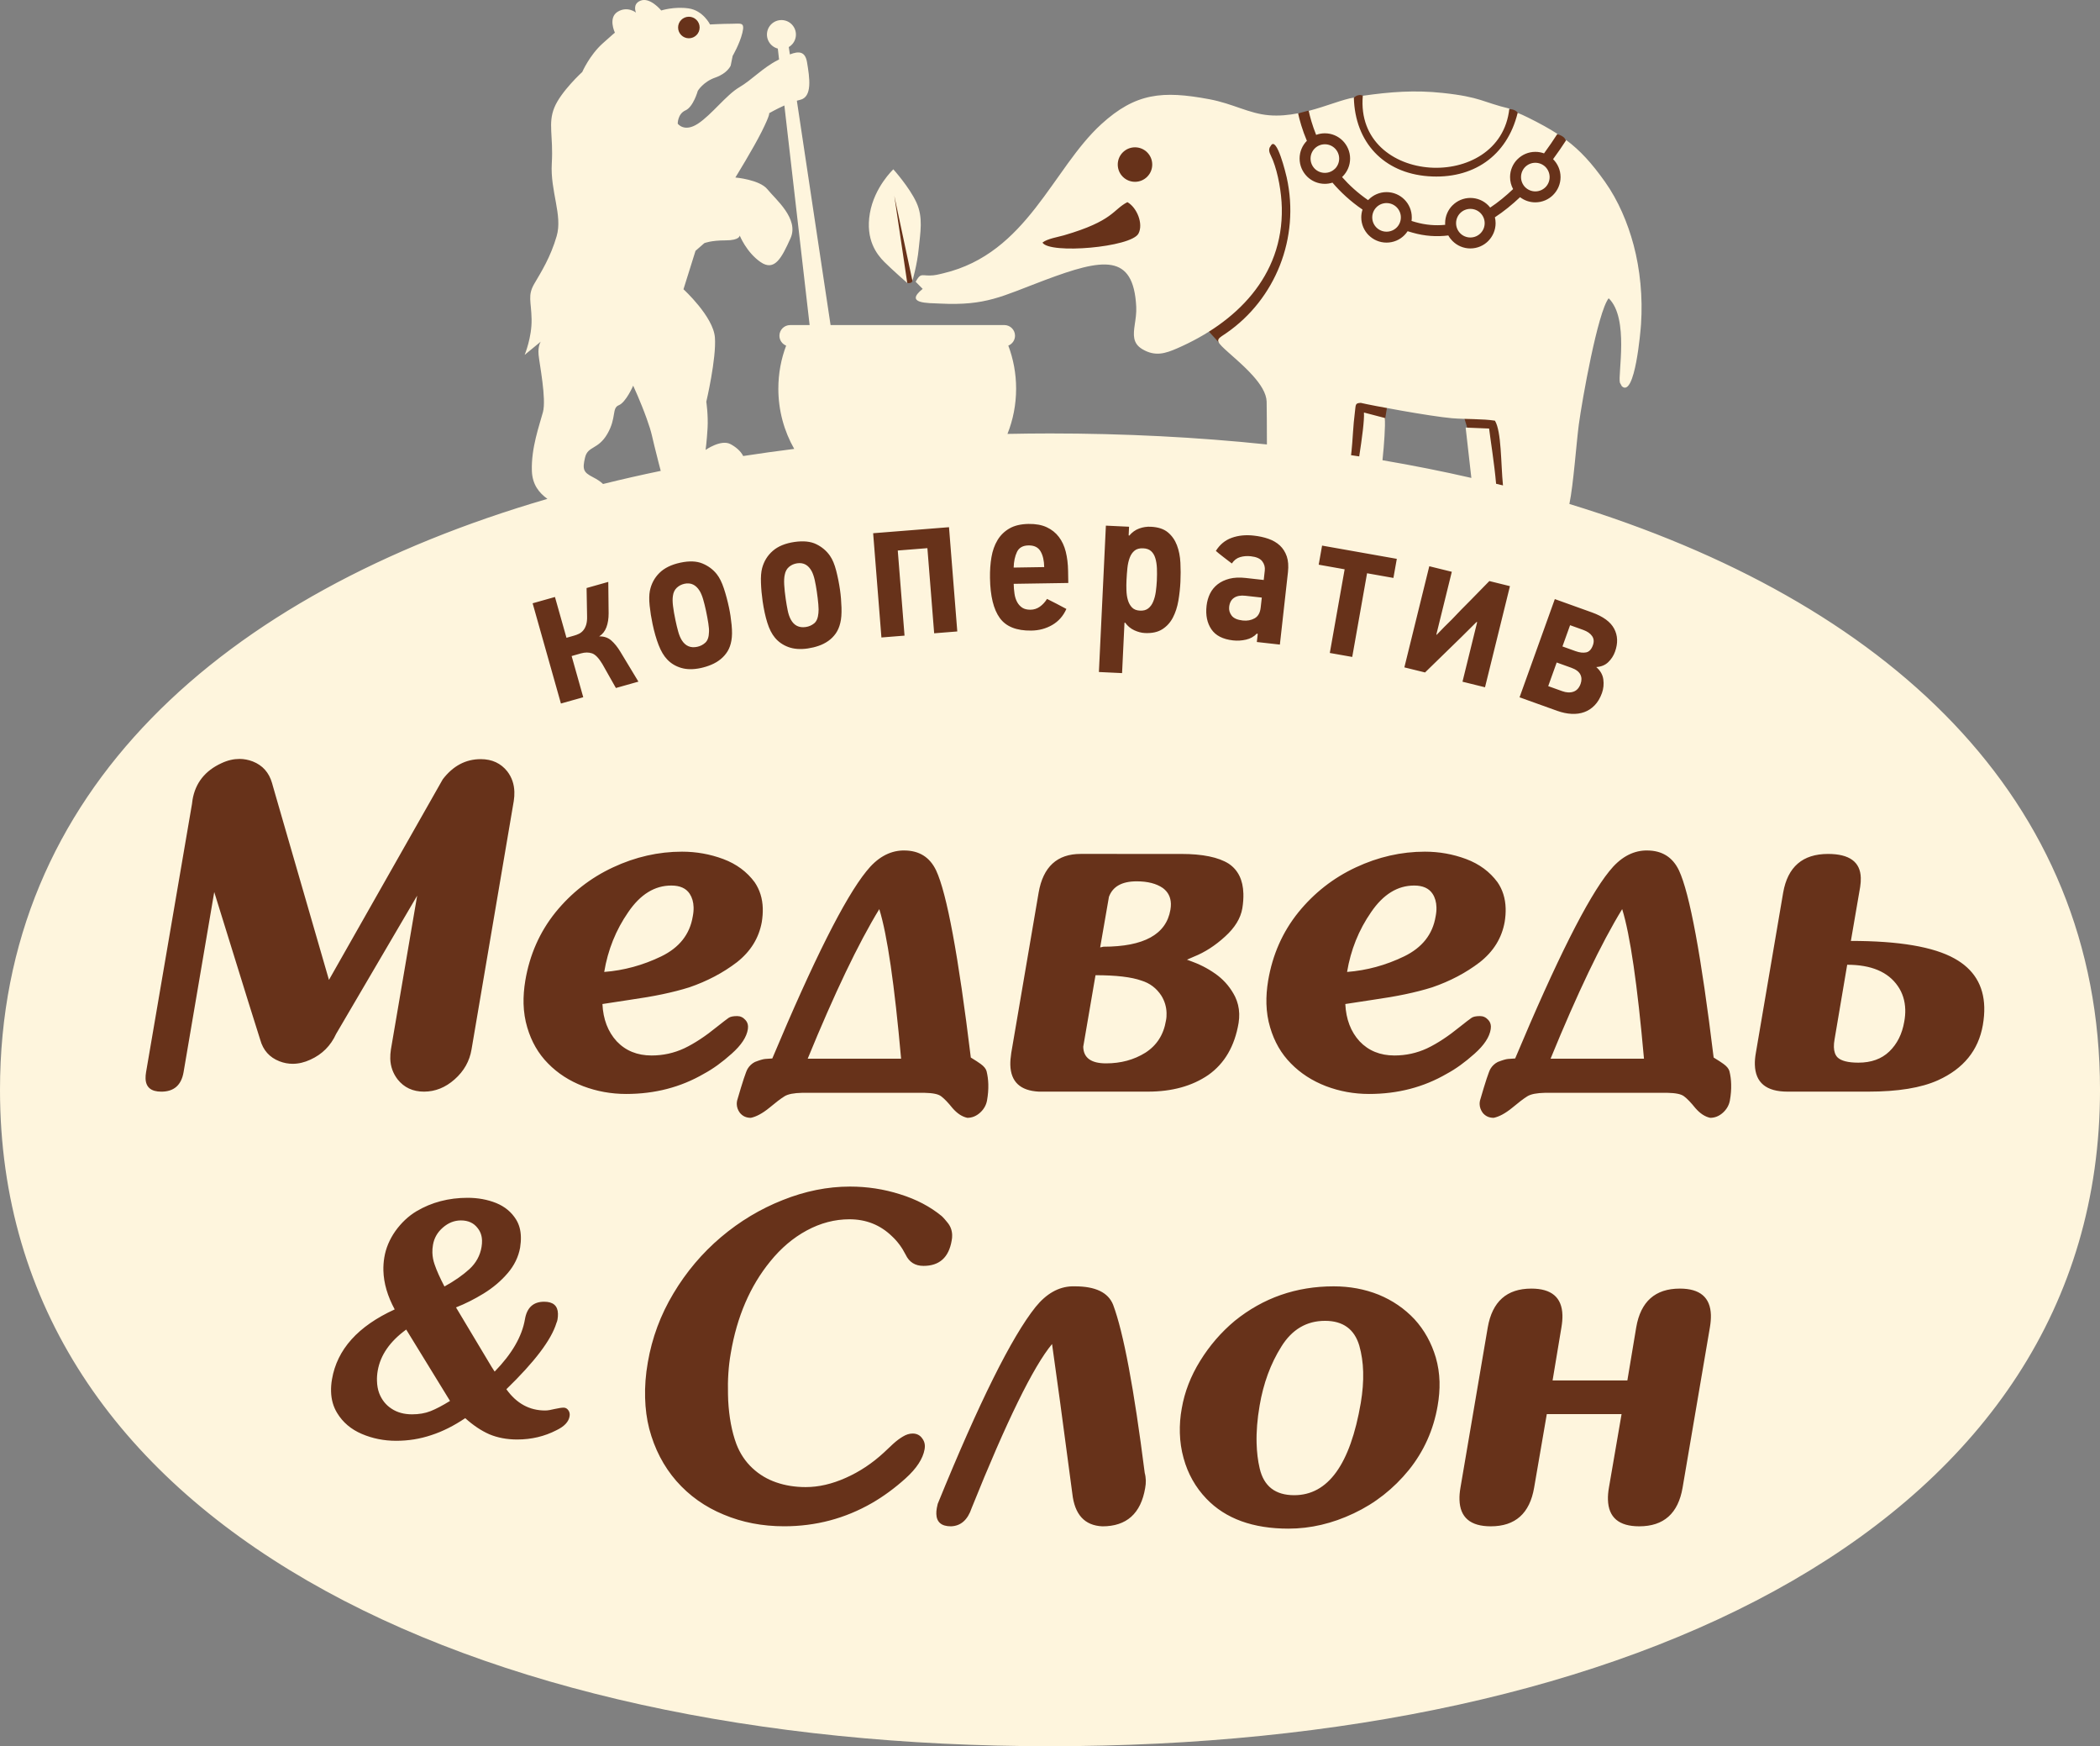 <?xml version="1.0" encoding="utf-8"?>
<!-- Generator: Adobe Illustrator 15.1.0, SVG Export Plug-In . SVG Version: 6.00 Build 0)  -->
<!DOCTYPE svg PUBLIC "-//W3C//DTD SVG 1.1 Basic//EN" "http://www.w3.org/Graphics/SVG/1.1/DTD/svg11-basic.dtd">
<svg version="1.1" baseProfile="basic" id="Layer_1"
	 xmlns="http://www.w3.org/2000/svg" xmlns:xlink="http://www.w3.org/1999/xlink" x="0px" y="0px" width="242.615px"
	 height="201.686px" viewBox="0 0 242.615 201.686" xml:space="preserve">
<rect x="0" y="0" width="242.615" height="201.686" fill="#808080" stroke="none"/>
<path fill="#67321A" d="M103.433,22.234l2.016,9.75c0,0,0.047,0.609-0.219,0.672s-0.544,0.188-0.788-0.703s-1.384-9.719-1.384-9.719
	H103.433z"/>
<path fill="#67321A" d="M119.549,28.131c-0.185-0.602,1.111-0.788,3.334-1.992s5.464-2.362,6.252-2.872s2.132-0.695,2.826-0.648
	s10.466-4.816,11.994-5.604s5.465-2.501,5.558-2.779s0-0.695,0-0.695s0.077-0.375,0.88-0.556s0.695-0.324,1.344,0
	s4.169-1.065,4.169-1.065s0.463-0.741,0.88-0.88s0.537-0.042,0.928,0.115l16.485,1.477c0,0,0.359-0.09,0.763,0.09
	s0.493,0.494,0.493,0.494l4.218,2.266c0,0,0.582,0.015,1.008,0.396c0.181,0.162,0.338,0.636,0.338,0.636l1.415,10.33l-8.043,29.458
	l-2.125-0.583l-2.75-6.292l-0.5-1.667l-8.708-1.125l-0.3,1.873l-2.658,4.461l-1.584-0.333l-11.083-11.917l-3.879-1.175l-1.746-1.909
	l-6.709-6l-1.708-1.708l-2.625-0.5l-5.042,0.125l-3.792,0.625L119.549,28.131z"/>
<ellipse fill="#67321A" cx="121.308" cy="125.087" rx="119.654" ry="72.756"/>
<path fill="#FEF5DD" d="M106.141,28.711c0.178-1.852,0.539-3.58-0.27-5.333c-0.807-1.76-2.662-3.821-2.662-3.821
	s-2.191,2.042-2.713,5.08c-0.52,3.035,0.78,4.726,1.679,5.623c0.901,0.898,2.642,2.426,2.642,2.426l-1.499-10.079l2.095,9.828
	C105.412,32.435,105.966,30.564,106.141,28.711 M174.375,12.541c-3.051-0.722-3.271-1.334-7.696-1.806
	c-3.255-0.35-6.078-0.125-9.234,0.327C156.545,21.432,173.345,22.311,174.375,12.541 M178.383,17.715
	c0.556-0.757,1.072-1.516,1.546-2.253c-0.964-0.626-2.052-1.218-3.347-1.862c-0.502-0.25-0.953-0.454-1.246-0.563
	c-1.231,5.017-5.196,7.703-10.346,7.318c-5.132-0.386-8.449-3.913-8.578-9.085c-1.272,0.199-3.123,0.989-5.216,1.536
	c0.145,0.675,0.408,1.649,0.859,2.772c0.314-0.116,0.652-0.181,1.006-0.181c0.806,0,1.535,0.326,2.063,0.855
	c0.525,0.528,0.854,1.256,0.854,2.062c0,0.804-0.326,1.53-0.854,2.063v0.001l-0.075,0.072c0.825,0.935,1.817,1.846,3.009,2.667
	l0.068-0.073h0.004c0.525-0.525,1.255-0.854,2.057-0.854c0.808,0,1.537,0.328,2.063,0.854c0.528,0.528,0.854,1.258,0.854,2.063
	c0,0.142-0.008,0.275-0.028,0.412l0.448,0.135c1.183,0.338,2.328,0.425,3.438,0.313l-0.006-0.189c0-0.802,0.326-1.534,0.854-2.062
	h0.004c0.525-0.524,1.256-0.854,2.057-0.854c0.809,0,1.539,0.325,2.064,0.854c0.08,0.082,0.158,0.168,0.229,0.26
	c0.927-0.616,1.812-1.344,2.646-2.137c-0.224-0.414-0.351-0.884-0.351-1.383c0-0.806,0.326-1.536,0.854-2.063h0.004
	c0.525-0.526,1.255-0.854,2.058-0.854C177.729,17.538,178.067,17.599,178.383,17.715 M153.062,16.664
	c-0.457,0-0.871,0.185-1.168,0.481c-0.3,0.298-0.484,0.715-0.484,1.17c0,0.458,0.186,0.874,0.484,1.172
	c0.297,0.297,0.711,0.479,1.168,0.479s0.871-0.183,1.168-0.481l0.004,0.004c0.297-0.299,0.481-0.715,0.481-1.173
	c0-0.455-0.187-0.872-0.485-1.17C153.933,16.848,153.519,16.664,153.062,16.664 M159.021,23.937v0.002
	c-0.299,0.298-0.484,0.711-0.484,1.169s0.186,0.871,0.484,1.17c0.297,0.296,0.711,0.481,1.168,0.481s0.873-0.184,1.17-0.481h0.002
	c0.297-0.299,0.482-0.712,0.482-1.17s-0.185-0.871-0.484-1.169c-0.297-0.298-0.713-0.484-1.17-0.484
	C159.729,23.454,159.315,23.641,159.021,23.937 M169.871,24.125c-0.455,0-0.871,0.187-1.166,0.482
	c-0.299,0.299-0.483,0.715-0.483,1.169c0,0.459,0.186,0.875,0.483,1.171c0.295,0.299,0.711,0.483,1.166,0.483
	c0.459,0,0.875-0.186,1.17-0.483c0.299-0.296,0.485-0.712,0.485-1.171c0-0.456-0.188-0.87-0.485-1.169
	C170.746,24.311,170.332,24.125,169.871,24.125 M177.377,18.8c-0.457,0-0.871,0.188-1.17,0.482
	c-0.297,0.299-0.481,0.715-0.481,1.173s0.188,0.871,0.481,1.169c0.299,0.295,0.713,0.482,1.17,0.482s0.873-0.187,1.172-0.484v0.002
	c0.295-0.298,0.481-0.711,0.481-1.169s-0.186-0.874-0.481-1.173C178.25,18.986,177.834,18.8,177.377,18.8 M145.526,162.336
	c-0.272,1.574-0.387,3.026-0.35,4.362c0.029,1.031,0.143,2.002,0.355,2.896c0.479,2.067,1.805,3.1,3.99,3.1
	c3.906,0,6.475-3.548,7.692-10.659c0.211-1.263,0.306-2.458,0.275-3.584c-0.029-1.069-0.179-2.083-0.445-3.025
	c-0.565-1.911-1.883-2.871-3.959-2.871c-2.135,0-3.817,0.996-5.045,2.971C146.791,157.509,145.959,159.781,145.526,162.336
	 M51.99,161.806l-5.06-8.244c-1.882,1.368-2.974,2.946-3.29,4.735c-0.073,0.418-0.1,0.813-0.087,1.204
	c0.014,0.502,0.093,0.978,0.255,1.413c0.3,0.771,0.779,1.374,1.441,1.797c0.651,0.429,1.437,0.643,2.351,0.643
	c0.797,0,1.511-0.118,2.146-0.37C50.361,162.74,51.111,162.348,51.99,161.806 M55.635,144.014c0.042-0.258,0.061-0.502,0.054-0.73
	c-0.015-0.569-0.188-1.052-0.517-1.454c-0.447-0.581-1.088-0.872-1.92-0.872c-0.76,0-1.461,0.276-2.094,0.832
	c-0.627,0.543-1.004,1.21-1.136,1.996c-0.055,0.311-0.077,0.604-0.067,0.892c0.012,0.464,0.099,0.919,0.252,1.354
	c0.238,0.707,0.619,1.561,1.142,2.556c1.149-0.632,2.117-1.307,2.89-2.013C55.002,145.868,55.472,145.012,55.635,144.014
	 M72.584,105.348c-1.43,2.06-2.355,4.362-2.779,6.911c2.275-0.174,4.473-0.776,6.58-1.792c2.092-1.013,3.306-2.549,3.648-4.605
	c0.076-0.377,0.107-0.732,0.099-1.069c-0.017-0.612-0.169-1.125-0.446-1.555c-0.419-0.642-1.129-0.959-2.128-0.959
	C75.633,102.279,73.979,103.3,72.584,105.348 M79.086,67.423c-0.348,0.074-0.648,0.229-0.898,0.464
	c-0.249,0.236-0.396,0.55-0.447,0.94c-0.05,0.311-0.045,0.705,0.014,1.179c0.06,0.479,0.152,1.02,0.281,1.622
	c0.094,0.46,0.201,0.896,0.313,1.304c0.111,0.406,0.254,0.75,0.429,1.029c0.421,0.657,1.013,0.906,1.774,0.745
	c0.365-0.079,0.68-0.24,0.943-0.487c0.263-0.247,0.401-0.652,0.414-1.22c0.017-0.236-0.009-0.571-0.076-1.004
	c-0.066-0.435-0.157-0.922-0.271-1.461c-0.102-0.479-0.21-0.914-0.327-1.313c-0.116-0.396-0.252-0.721-0.403-0.972
	C80.398,67.543,79.816,67.27,79.086,67.423 M94.554,70.807c0.03-0.232,0.028-0.569-0.011-1.007
	c-0.039-0.437-0.096-0.931-0.176-1.475c-0.07-0.483-0.15-0.927-0.24-1.331c-0.092-0.406-0.207-0.738-0.34-0.999
	c-0.385-0.73-0.947-1.042-1.686-0.936c-0.355,0.051-0.663,0.186-0.927,0.403c-0.265,0.218-0.435,0.521-0.509,0.91
	c-0.07,0.305-0.092,0.697-0.064,1.177c0.029,0.48,0.086,1.025,0.175,1.636c0.066,0.466,0.144,0.907,0.228,1.321
	c0.084,0.413,0.205,0.765,0.363,1.056c0.375,0.684,0.949,0.97,1.721,0.857c0.369-0.053,0.693-0.194,0.973-0.423
	C94.341,71.769,94.504,71.373,94.554,70.807 M93.313,122.281h10.792c-0.761-8.56-1.598-14.31-2.52-17.278
	C99.16,108.969,96.41,114.729,93.313,122.281 M117.109,65.554l3.529-0.056c-0.012-0.763-0.155-1.373-0.43-1.833
	c-0.275-0.458-0.738-0.681-1.387-0.67c-0.65,0.01-1.092,0.261-1.328,0.752C117.259,64.238,117.129,64.84,117.109,65.554
	 M133.651,67.064c0.023-0.503,0.027-0.979,0.009-1.427c-0.021-0.446-0.082-0.842-0.188-1.18c-0.104-0.339-0.267-0.605-0.486-0.804
	c-0.219-0.196-0.521-0.307-0.908-0.323c-0.422-0.021-0.756,0.068-1,0.268c-0.248,0.202-0.436,0.478-0.564,0.827
	c-0.131,0.353-0.221,0.751-0.266,1.195c-0.043,0.444-0.08,0.901-0.102,1.374c-0.021,0.387-0.021,0.784-0.008,1.192
	c0.014,0.406,0.067,0.778,0.166,1.116c0.098,0.34,0.254,0.622,0.471,0.854c0.219,0.229,0.527,0.354,0.934,0.372
	c0.389,0.019,0.707-0.067,0.951-0.259s0.436-0.455,0.572-0.79c0.141-0.335,0.238-0.711,0.299-1.131
	C133.59,67.928,133.629,67.5,133.651,67.064 M131.867,113.256c-1.158-0.411-2.927-0.62-5.302-0.62l-1.416,8.254v0.027
	c0.035,1.262,0.906,1.901,2.634,1.901c1.719,0,3.228-0.41,4.547-1.233c1.31-0.841,2.104-2.075,2.373-3.703
	c0.063-0.301,0.08-0.604,0.069-0.905c-0.021-0.692-0.217-1.36-0.602-1.982C133.606,114.134,132.849,113.558,131.867,113.256
	 M135.218,105.083c0.043-0.247,0.063-0.485,0.057-0.694c-0.021-0.767-0.326-1.369-0.922-1.816c-0.75-0.522-1.767-0.78-3.031-0.78
	c-1.699,0-2.768,0.596-3.205,1.792l-1.014,5.842l0.371-0.083C132.147,109.342,134.731,107.926,135.218,105.083 M145.646,70.182
	l0.131-1.161l-1.911-0.213c-0.533-0.059-0.966,0.02-1.289,0.235c-0.326,0.217-0.519,0.566-0.572,1.051
	c-0.041,0.372,0.058,0.708,0.291,1.013c0.238,0.308,0.662,0.491,1.272,0.56c0.517,0.058,0.976-0.027,1.377-0.25
	C145.347,71.192,145.58,70.781,145.646,70.182 M158.408,105.348c-1.429,2.06-2.356,4.362-2.779,6.911
	c2.274-0.174,4.474-0.776,6.58-1.792c2.092-1.013,3.306-2.549,3.647-4.605c0.076-0.377,0.108-0.732,0.099-1.069
	c-0.017-0.612-0.166-1.125-0.445-1.555c-0.42-0.642-1.129-0.959-2.129-0.959C161.459,102.279,159.804,103.3,158.408,105.348
	 M181.531,77.124l-1.685-0.606l-0.979,2.729l1.614,0.58c0.485,0.175,0.918,0.195,1.302,0.063c0.379-0.131,0.655-0.433,0.825-0.905
	c0.142-0.396,0.132-0.761-0.032-1.086C182.41,77.573,182.063,77.314,181.531,77.124 M184.028,74.527
	c0.148-0.41,0.117-0.769-0.096-1.068c-0.209-0.301-0.553-0.536-1.022-0.705l-1.517-0.544l-0.881,2.453l1.514,0.544
	c0.474,0.169,0.884,0.216,1.229,0.143C183.603,75.276,183.858,75.001,184.028,74.527 M179.138,122.281h10.793
	c-0.761-8.56-1.599-14.31-2.519-17.278C184.983,108.969,182.231,114.729,179.138,122.281 M213.408,111.428l-1.457,8.604
	c-0.062,0.339-0.086,0.639-0.08,0.905c0.017,0.52,0.153,0.912,0.41,1.18c0.413,0.41,1.223,0.619,2.42,0.619
	c1.485,0,2.678-0.43,3.569-1.287c0.914-0.88,1.488-2.031,1.73-3.456c0.09-0.485,0.127-0.942,0.115-1.39
	c-0.031-1.018-0.311-1.919-0.854-2.706C218.133,112.251,216.179,111.428,213.408,111.428 M214.979,101.389
	c0.011,0.321-0.015,0.668-0.071,1.043l-1.074,6.244c5.556,0,9.548,0.678,11.972,2.031c2.221,1.231,3.369,3.098,3.438,5.604
	c0.019,0.656-0.039,1.354-0.164,2.083c-0.509,2.916-2.233,5.037-5.179,6.372c-1.95,0.88-4.631,1.316-8.047,1.316h-9.342
	c-2.453,0-3.712-1.034-3.771-3.108c-0.013-0.41,0.026-0.868,0.114-1.36l3.156-18.516c0.523-2.979,2.25-4.469,5.182-4.469
	C213.666,98.629,214.931,99.552,214.979,101.389 M200.002,125.223c0.019,0.612-0.032,1.243-0.151,1.902
	c-0.104,0.538-0.373,1.005-0.806,1.396c-0.442,0.394-0.933,0.587-1.463,0.587c-0.61-0.129-1.176-0.504-1.715-1.125
	c-0.515-0.641-0.953-1.098-1.312-1.361c-0.324-0.256-0.959-0.383-1.918-0.403h-14.143c-0.949,0.021-1.627,0.147-2.041,0.403
	c-0.428,0.265-1.023,0.722-1.789,1.361c-0.77,0.621-1.467,0.996-2.098,1.125c-0.537,0-0.953-0.193-1.273-0.587
	c-0.219-0.31-0.342-0.638-0.35-0.996c-0.004-0.118,0.008-0.255,0.039-0.4c0.623-2.157,1.031-3.392,1.221-3.694
	c0.195-0.32,0.471-0.586,0.832-0.774c0.551-0.212,0.939-0.33,1.195-0.35l0.819-0.056c4.759-11.335,8.375-18.539,10.861-21.611
	c1.229-1.554,2.627-2.356,4.188-2.411h0.18c1.734,0,2.961,0.767,3.695,2.303c1.235,2.644,2.574,9.846,4.006,21.612
	c0.531,0.316,0.906,0.574,1.15,0.747c0.376,0.274,0.598,0.55,0.674,0.832C199.924,124.209,199.99,124.71,200.002,125.223
	 M186.586,75.265c-0.17,0.475-0.435,0.879-0.789,1.218c-0.353,0.338-0.813,0.525-1.379,0.563c0.474,0.411,0.746,0.89,0.817,1.434
	c0.072,0.543,0.019,1.066-0.161,1.571c-0.209,0.579-0.492,1.055-0.847,1.417c-0.356,0.364-0.756,0.625-1.201,0.783
	c-0.444,0.16-0.936,0.228-1.469,0.198c-0.533-0.027-1.084-0.145-1.646-0.346l-4.356-1.563l4.075-11.345l4.285,1.538
	c1.301,0.469,2.155,1.095,2.571,1.884C186.903,73.403,186.938,74.286,186.586,75.265 M174.446,67.7l-2.881,11.68l-2.602-0.643
	l1.695-6.88l-0.069-0.019l-1.761,1.748l-4.191,4.083l-2.389-0.588l2.879-11.681l2.602,0.641l-1.789,7.259l0.047,0.013
	c0.291-0.298,0.574-0.591,0.853-0.882c0.281-0.29,0.574-0.58,0.882-0.872c0.719-0.761,1.444-1.506,2.178-2.234
	c0.727-0.733,1.451-1.471,2.166-2.214L174.446,67.7z M173.64,56.069l-0.795-0.192c-0.193-2.271-0.679-5.278-0.808-6.381l-2.709-0.11
	l0.659,5.813c-3.348-0.768-6.771-1.447-10.268-2.043c0.209-1.964,0.322-3.871,0.283-4.875l-2.424-0.635
	c0.055,0.923-0.223,2.963-0.547,5.068l-0.943-0.141l0.059-0.516c0.117-1.039,0.191-3.024,0.373-4.354
	c0.133-0.977-0.006-1.136,0.691-1.172c1.201,0.291,7.965,1.546,10.521,1.772c1.483,0.129,3.668,0.063,4.981,0.287
	C173.474,49.872,173.388,53.483,173.64,56.069 M161.375,64.546l-0.392,2.205l-3.045-0.54l-1.713,9.664l-2.591-0.458l1.714-9.664
	l-2.998-0.532l0.392-2.205L161.375,64.546z M156.64,100.182c2.598-1.215,5.264-1.815,7.981-1.815c1.642,0,3.224,0.28,4.758,0.849
	c1.537,0.576,2.742,1.474,3.631,2.681c0.591,0.858,0.906,1.864,0.939,3.007c0.014,0.493-0.021,1.022-0.111,1.571
	c-0.332,1.864-1.287,3.41-2.877,4.663c-1.612,1.233-3.45,2.195-5.498,2.897c-0.957,0.302-2,0.567-3.129,0.804
	c-1.099,0.229-2.34,0.44-3.742,0.641c-1.396,0.212-2.452,0.375-3.167,0.484c0.085,1.766,0.637,3.201,1.651,4.307
	c1.03,1.088,2.377,1.636,4.026,1.636c1.316,0,2.582-0.273,3.778-0.83c1.192-0.567,2.448-1.399,3.786-2.487
	c0.652-0.521,1.096-0.858,1.332-1.023c0.189-0.139,0.521-0.211,0.992-0.211c0.367,0,0.686,0.146,0.963,0.459
	c0.193,0.21,0.285,0.468,0.293,0.749c0.002,0.09-0.004,0.183-0.02,0.292c-0.136,0.914-0.758,1.856-1.865,2.842
	c-1.094,0.979-2.166,1.757-3.217,2.322c-2.677,1.557-5.67,2.331-8.978,2.331c-1.735,0-3.394-0.301-4.981-0.903
	c-1.58-0.612-2.932-1.48-4.047-2.623c-1.119-1.127-1.916-2.517-2.398-4.161c-0.256-0.849-0.4-1.763-0.428-2.724
	c-0.023-0.858,0.045-1.757,0.199-2.68c0.504-2.987,1.661-5.611,3.485-7.88C151.826,103.128,154.033,101.401,156.64,100.182
	 M148.8,66.075l-0.935,8.374l-2.662-0.298l0.104-0.92l-0.095-0.059c-0.332,0.354-0.75,0.589-1.254,0.705
	c-0.502,0.115-1.004,0.146-1.504,0.089c-1.179-0.131-2.013-0.559-2.502-1.284c-0.492-0.724-0.679-1.626-0.558-2.709
	c0.06-0.515,0.191-0.985,0.402-1.411s0.506-0.785,0.881-1.079c0.375-0.292,0.834-0.506,1.369-0.645
	c0.537-0.135,1.162-0.164,1.871-0.084l2.082,0.233l0.123-1.091c0.045-0.402-0.057-0.762-0.297-1.074
	c-0.244-0.313-0.68-0.504-1.311-0.574c-0.437-0.048-0.849-0.018-1.234,0.095c-0.387,0.112-0.709,0.357-0.963,0.738
	c-0.063-0.041-0.184-0.131-0.363-0.274c-0.18-0.142-0.371-0.288-0.575-0.441c-0.202-0.154-0.39-0.302-0.563-0.443
	c-0.172-0.142-0.286-0.24-0.346-0.296c0.457-0.732,1.068-1.237,1.834-1.511c0.767-0.274,1.609-0.359,2.527-0.257
	c0.629,0.068,1.205,0.193,1.719,0.375c0.516,0.181,0.957,0.438,1.316,0.771c0.355,0.333,0.621,0.751,0.795,1.253
	C148.832,64.758,148.877,65.365,148.8,66.075 M136.463,98.629c2.47,0,4.302,0.376,5.492,1.125c1.086,0.73,1.651,1.884,1.694,3.454
	c0.015,0.522-0.021,1.088-0.123,1.711c-0.198,1.143-0.86,2.229-1.985,3.245c-1.142,1.052-2.351,1.828-3.617,2.333l-0.795,0.345
	l0.711,0.266c1.054,0.396,2.009,0.927,2.871,1.583c0.838,0.656,1.494,1.463,1.976,2.414c0.299,0.62,0.461,1.277,0.479,1.981
	c0.013,0.338-0.015,0.697-0.071,1.07c-0.453,2.678-1.619,4.672-3.488,5.996c-1.877,1.29-4.211,1.93-6.979,1.93h-12.613
	c-2.141-0.109-3.236-1.133-3.292-3.081c-0.009-0.411,0.028-0.877,0.108-1.39l3.162-18.515c0.516-2.979,2.139-4.469,4.855-4.469
	L136.463,98.629L136.463,98.629z M136.377,67.193c-0.035,0.729-0.114,1.458-0.237,2.183c-0.125,0.728-0.336,1.374-0.63,1.944
	c-0.297,0.571-0.704,1.022-1.223,1.355c-0.521,0.333-1.193,0.48-2.022,0.441c-0.402-0.021-0.814-0.13-1.238-0.327
	c-0.42-0.2-0.769-0.494-1.043-0.879c-0.017,0-0.027,0.001-0.035,0.01c-0.012,0.008-0.023,0.011-0.037,0.011l-0.278,5.813
	l-2.677-0.127l0.807-16.906l2.678,0.127l-0.047,0.997c0.015,0.001,0.025,0.006,0.033,0.015c0.008,0.01,0.02,0.014,0.035,0.015
	c0.33-0.392,0.711-0.664,1.15-0.823c0.438-0.158,0.885-0.226,1.338-0.203c0.844,0.04,1.5,0.253,1.969,0.643
	c0.471,0.388,0.82,0.885,1.05,1.488c0.231,0.604,0.366,1.276,0.403,2.02C136.41,65.729,136.412,66.461,136.377,67.193
	 M123.42,67.333l-6.307,0.099c0.008,0.395,0.037,0.771,0.092,1.139c0.054,0.369,0.158,0.69,0.307,0.967
	c0.15,0.276,0.35,0.493,0.596,0.656c0.245,0.155,0.563,0.232,0.953,0.228c0.389-0.005,0.745-0.122,1.066-0.345
	c0.32-0.227,0.601-0.526,0.838-0.903c0.376,0.189,0.748,0.379,1.117,0.567s0.739,0.387,1.117,0.592
	c-0.361,0.81-0.902,1.426-1.627,1.848c-0.724,0.42-1.533,0.639-2.426,0.651c-1.704,0.026-2.918-0.456-3.64-1.453
	c-0.722-0.996-1.099-2.532-1.132-4.61c-0.014-0.859,0.041-1.663,0.168-2.413c0.127-0.748,0.361-1.404,0.701-1.971
	c0.34-0.566,0.799-1.016,1.381-1.351c0.578-0.333,1.314-0.507,2.207-0.521c0.828-0.012,1.529,0.114,2.101,0.384
	c0.573,0.267,1.04,0.641,1.403,1.12c0.367,0.48,0.632,1.057,0.796,1.718c0.163,0.663,0.253,1.393,0.265,2.187L123.42,67.333z
	 M114.18,125.223c0.018,0.612-0.033,1.243-0.152,1.902c-0.104,0.538-0.373,1.005-0.807,1.396c-0.443,0.394-0.932,0.587-1.462,0.587
	c-0.612-0.129-1.177-0.504-1.716-1.125c-0.514-0.641-0.955-1.098-1.311-1.361c-0.324-0.256-0.962-0.383-1.919-0.403H92.67
	c-0.947,0.021-1.627,0.147-2.038,0.403c-0.429,0.265-1.023,0.722-1.79,1.361c-0.77,0.621-1.469,0.996-2.096,1.125
	c-0.539,0-0.955-0.193-1.274-0.587c-0.224-0.31-0.343-0.638-0.351-0.996c-0.004-0.118,0.008-0.255,0.037-0.4
	c0.625-2.157,1.032-3.392,1.224-3.694c0.196-0.32,0.47-0.586,0.831-0.774c0.551-0.212,0.938-0.33,1.195-0.35l0.817-0.056
	c4.758-11.335,8.377-18.539,10.862-21.611c1.229-1.554,2.625-2.356,4.188-2.411h0.179c1.736,0,2.963,0.767,3.697,2.303
	c1.235,2.644,2.576,9.846,4.008,21.612c0.53,0.316,0.905,0.574,1.149,0.747c0.375,0.274,0.597,0.55,0.673,0.832
	C114.1,124.209,114.164,124.71,114.18,125.223 M110.596,72.932l-2.671,0.213l-0.782-9.833l-3.423,0.272l0.782,9.831l-2.67,0.213
	l-0.957-12.041l8.764-0.696L110.596,72.932z M97.218,70.177c0.022,0.718-0.022,1.309-0.138,1.769
	c-0.112,0.475-0.289,0.882-0.525,1.22c-0.239,0.337-0.525,0.625-0.859,0.861c-0.336,0.237-0.705,0.426-1.111,0.564
	c-0.407,0.143-0.828,0.242-1.262,0.307c-0.867,0.125-1.617,0.068-2.25-0.168c-0.633-0.235-1.148-0.597-1.547-1.08
	c-0.357-0.426-0.648-0.998-0.875-1.721c-0.228-0.722-0.406-1.549-0.543-2.479c-0.104-0.723-0.169-1.434-0.193-2.125
	c-0.028-0.692,0.017-1.262,0.133-1.704c0.215-0.804,0.626-1.47,1.238-2c0.611-0.532,1.447-0.872,2.508-1.026
	c1.029-0.146,1.869-0.06,2.523,0.265c0.654,0.321,1.178,0.768,1.57,1.335c0.291,0.416,0.529,0.985,0.715,1.705
	s0.335,1.466,0.446,2.235C97.14,68.779,97.197,69.458,97.218,70.177 M93.537,37.547h-2.258c-0.678,0-1.232,0.553-1.232,1.23
	c0,0.518,0.322,0.96,0.777,1.144c-0.584,1.543-0.902,3.218-0.902,4.97c0,2.534,0.668,4.909,1.834,6.957
	c-1.984,0.249-3.951,0.522-5.895,0.823c-0.295-0.609-0.939-1.104-1.482-1.382c-1.094-0.567-2.862,0.677-2.862,0.677
	s0.136-0.967,0.228-2.499c0.088-1.535-0.146-3.066-0.146-3.066s1.178-5.002,0.995-7.422c-0.183-2.424-3.632-5.568-3.632-5.568
	l1.39-4.439l1.019-0.889c0,0,0.746-0.32,2.439-0.32s1.648-0.564,1.648-0.564s0.773,1.938,2.404,3.066
	c1.631,1.128,2.446-0.483,3.467-2.746c1.019-2.259-1.756-4.517-2.658-5.646c-0.901-1.13-3.713-1.371-3.713-1.371
	s2.047-3.31,3.054-5.325c1.006-2.017,0.847-2.1,0.847-2.1s0.801-0.462,1.76-0.894L93.537,37.547z M78.621,64.984
	c1.015-0.214,1.86-0.183,2.535,0.1c0.674,0.278,1.223,0.688,1.653,1.229c0.315,0.396,0.59,0.949,0.823,1.654
	c0.232,0.705,0.428,1.441,0.589,2.202c0.136,0.636,0.237,1.312,0.305,2.026c0.068,0.716,0.06,1.308-0.024,1.773
	c-0.079,0.481-0.229,0.898-0.442,1.251c-0.218,0.353-0.483,0.657-0.804,0.916c-0.318,0.259-0.674,0.47-1.071,0.637
	c-0.396,0.168-0.81,0.297-1.239,0.389c-0.855,0.18-1.609,0.173-2.256-0.021s-1.186-0.521-1.611-0.977
	c-0.386-0.401-0.713-0.954-0.987-1.659c-0.274-0.706-0.509-1.521-0.702-2.439c-0.152-0.716-0.264-1.419-0.335-2.108
	c-0.07-0.689-0.062-1.258,0.024-1.709c0.162-0.814,0.529-1.505,1.104-2.075C76.759,65.602,77.572,65.206,78.621,64.984
	 M76.336,54.386c-2.256,0.467-4.477,0.972-6.664,1.515c-0.287-0.277-0.686-0.54-1.168-0.786c-1.096-0.563-1.238-0.887-0.916-2.259
	c0.32-1.372,1.503-0.89,2.58-2.743c1.074-1.857,0.494-2.984,1.32-3.309c0.824-0.325,1.664-2.26,1.664-2.26s0.862,1.855,1.555,3.792
	c0.695,1.937,0.474,1.614,1.396,5.164L76.336,54.386z M67.371,72.824c0.146-0.167,0.262-0.387,0.347-0.656
	c0.084-0.269,0.12-0.602,0.108-1.003l-0.058-3.248l2.508-0.709l0.039,3.634c0.002,0.605-0.081,1.14-0.255,1.603
	c-0.173,0.462-0.453,0.815-0.839,1.059c0.55-0.019,1.017,0.138,1.397,0.467c0.379,0.332,0.729,0.766,1.049,1.298l2.09,3.459
	l-2.602,0.734l-1.566-2.771c-0.416-0.693-0.814-1.104-1.195-1.231c-0.383-0.129-0.809-0.126-1.277,0.006l-1.076,0.306l1.342,4.756
	l-2.578,0.729l-3.27-11.578l2.58-0.728l1.33,4.712l0.889-0.252c0.188-0.054,0.371-0.122,0.55-0.208
	C67.062,73.118,67.225,72.993,67.371,72.824 M60.689,113.256c0.506-2.987,1.662-5.611,3.486-7.88
	c1.826-2.248,4.033-3.977,6.641-5.194c2.598-1.215,5.264-1.815,7.981-1.815c1.64,0,3.223,0.28,4.758,0.849
	c1.537,0.576,2.741,1.474,3.631,2.681c0.586,0.858,0.905,1.864,0.938,3.007c0.014,0.493-0.023,1.022-0.109,1.571
	c-0.333,1.864-1.29,3.41-2.879,4.663c-1.614,1.233-3.449,2.195-5.498,2.897c-0.957,0.302-2,0.567-3.13,0.804
	c-1.095,0.229-2.339,0.44-3.744,0.641c-1.396,0.212-2.45,0.375-3.163,0.484c0.083,1.766,0.637,3.201,1.65,4.307
	c1.029,1.088,2.377,1.636,4.029,1.636c1.314,0,2.582-0.273,3.777-0.83c1.191-0.567,2.447-1.399,3.783-2.487
	c0.654-0.521,1.097-0.858,1.332-1.023c0.193-0.139,0.523-0.211,0.992-0.211c0.369,0,0.688,0.146,0.963,0.459
	c0.195,0.21,0.287,0.468,0.295,0.749c0.002,0.09-0.004,0.183-0.018,0.292c-0.136,0.914-0.76,1.856-1.869,2.842
	c-1.09,0.979-2.164,1.757-3.215,2.322c-2.677,1.557-5.67,2.331-8.978,2.331c-1.735,0-3.392-0.301-4.981-0.903
	c-1.582-0.612-2.932-1.48-4.048-2.623c-1.116-1.127-1.917-2.517-2.399-4.161c-0.254-0.849-0.398-1.763-0.426-2.724
	C60.467,115.077,60.535,114.179,60.689,113.256 M60.177,142.84c0.013,0.396-0.019,0.818-0.087,1.255
	c-0.193,1.069-0.67,2.063-1.442,2.959c-0.776,0.906-1.704,1.688-2.774,2.346c-1.051,0.643-2.116,1.183-3.191,1.604l4.104,6.853
	l0.361,0.561c1.99-2.041,3.157-4.048,3.498-6.037c0.227-1.354,0.969-2.033,2.221-2.033c1.037,0,1.569,0.461,1.594,1.374
	c0.008,0.21-0.012,0.429-0.047,0.659c-0.022,0.14-0.066,0.29-0.136,0.444c-0.583,1.921-2.512,4.466-5.776,7.629
	c1.168,1.638,2.662,2.457,4.483,2.457c0.277,0,0.652-0.061,1.12-0.179c0.453-0.099,0.791-0.151,1.008-0.151
	c0.227,0,0.41,0.099,0.555,0.312c0.1,0.138,0.147,0.304,0.154,0.482c0.002,0.064-0.002,0.13-0.014,0.19
	c-0.1,0.646-0.609,1.189-1.521,1.625c-1.383,0.713-2.894,1.071-4.535,1.071c-1.193,0-2.266-0.206-3.217-0.603
	c-0.943-0.416-1.869-1.037-2.787-1.863c-1.304,0.879-2.602,1.533-3.904,1.956c-1.305,0.441-2.664,0.66-4.069,0.66
	c-1.416,0-2.739-0.266-3.969-0.792c-1.243-0.529-2.199-1.335-2.854-2.419c-0.447-0.729-0.678-1.552-0.703-2.479
	c-0.014-0.453,0.021-0.923,0.106-1.415c0.589-3.447,3.003-6.137,7.246-8.071c-0.827-1.532-1.267-3.024-1.306-4.474
	c-0.012-0.515,0.021-1.024,0.105-1.524c0.176-1.071,0.602-2.089,1.285-3.061c0.689-0.957,1.496-1.718,2.438-2.283
	c1.744-1.031,3.711-1.548,5.902-1.548c1.186,0,2.286,0.199,3.299,0.604c0.998,0.408,1.764,1.043,2.295,1.896
	C59.973,141.412,60.156,142.074,60.177,142.84 M59.425,91.454c0.011,0.339-0.011,0.694-0.07,1.069l-4.879,28.687
	c-0.226,1.354-0.877,2.505-1.953,3.456c-1.06,0.94-2.241,1.417-3.54,1.417c-1.29,0-2.303-0.477-3.048-1.417
	c-0.532-0.694-0.821-1.489-0.847-2.385c-0.008-0.339,0.017-0.695,0.074-1.071l3.033-17.762l-9.365,15.97
	c-0.627,1.373-1.617,2.358-2.977,2.973c-0.689,0.319-1.37,0.477-2.037,0.477c-0.512,0-1.025-0.093-1.537-0.293
	c-1.142-0.448-1.882-1.271-2.216-2.487c-0.017,0-1.791-5.687-5.313-17.06l-3.543,20.808c-0.258,1.5-1.119,2.249-2.572,2.249
	c-1.188,0-1.791-0.511-1.819-1.525c-0.006-0.213,0.013-0.458,0.058-0.724l5.307-30.989c0.014-0.156,0.033-0.32,0.064-0.485
	c0.33-1.938,1.453-3.355,3.359-4.223c0.71-0.332,1.406-0.485,2.072-0.485c0.511,0,1.027,0.102,1.529,0.293
	c1.131,0.446,1.875,1.279,2.224,2.495c-0.019-0.035,2.177,7.542,6.575,22.735l13.145-23.165c1.186-1.554,2.652-2.332,4.387-2.332
	c1.307,0,2.33,0.477,3.073,1.417C59.125,89.772,59.401,90.557,59.425,91.454 M74.529,161.451c-0.037-1.307,0.061-2.669,0.313-4.098
	c0.484-2.823,1.468-5.476,2.953-7.952c1.494-2.505,3.33-4.671,5.5-6.511c2.181-1.845,4.566-3.27,7.137-4.285
	c2.578-1.031,5.169-1.556,7.766-1.556c1.993,0,3.914,0.293,5.785,0.888c1.889,0.585,3.485,1.429,4.807,2.515
	c0.068,0.056,0.184,0.183,0.361,0.377c0.184,0.218,0.289,0.336,0.309,0.372c0.344,0.411,0.529,0.896,0.543,1.445
	c0.007,0.221-0.012,0.43-0.057,0.648c-0.33,1.938-1.414,2.916-3.25,2.916c-0.968,0-1.654-0.429-2.063-1.29
	c-0.425-0.839-0.957-1.555-1.589-2.138c-1.354-1.311-2.993-1.955-4.908-1.955c-1.684,0-3.331,0.428-4.922,1.287
	c-1.582,0.85-2.992,2.049-4.231,3.584c-2.321,2.842-3.846,6.382-4.558,10.604c-0.266,1.499-0.364,3.079-0.319,4.744l0.022,0.721
	c0.103,1.911,0.416,3.583,0.943,5.013c0.422,1.104,1.049,2.037,1.855,2.787c0.799,0.749,1.727,1.299,2.771,1.654
	c1.028,0.356,2.161,0.538,3.391,0.538c1.488,0,3.031-0.354,4.627-1.068c1.605-0.713,3.072-1.691,4.406-2.925
	c0.633-0.586,0.982-0.913,1.049-0.986c0.392-0.357,0.775-0.644,1.146-0.861c0.377-0.229,0.751-0.346,1.117-0.346
	c0.473,0,0.835,0.182,1.094,0.537c0.211,0.266,0.313,0.558,0.323,0.879c0.004,0.127-0.01,0.265-0.032,0.402
	c-0.191,1.088-0.921,2.212-2.189,3.354c-1.264,1.142-2.571,2.095-3.899,2.861c-3.103,1.78-6.479,2.679-10.137,2.679
	c-2.521,0-4.851-0.45-6.978-1.346c-2.16-0.887-3.984-2.184-5.467-3.874c-1.484-1.701-2.531-3.724-3.145-6.054
	C74.717,163.891,74.563,162.705,74.529,161.451 M108.174,174.844c-0.006-0.202,0.014-0.422,0.057-0.668l0.105-0.483
	c4.766-11.693,8.537-19.28,11.31-22.744c1.239-1.527,2.636-2.323,4.188-2.378h0.353c2.383,0,3.856,0.713,4.418,2.14
	c1.19,3.181,2.406,9.652,3.647,19.417c0.076,0.266,0.115,0.557,0.125,0.859c0.009,0.284-0.019,0.575-0.076,0.887
	c-0.5,2.944-2.151,4.416-4.938,4.416c-2.053-0.09-3.215-1.354-3.48-3.804c-1.105-8.356-1.884-14.106-2.339-17.252
	c-2.166,2.605-5.262,8.925-9.287,18.942c-0.458,1.372-1.256,2.074-2.393,2.112C108.76,176.289,108.201,175.803,108.174,174.844
	 M136.31,165.519c-0.027-0.923,0.041-1.884,0.221-2.86c0.328-1.895,1.031-3.713,2.117-5.467c1.088-1.766,2.42-3.312,4.006-4.637
	c3.293-2.659,7.102-3.984,11.428-3.984c1.854,0,3.578,0.319,5.188,0.961c1.598,0.656,2.994,1.606,4.153,2.843
	c1.138,1.245,1.955,2.725,2.457,4.416c0.259,0.895,0.401,1.818,0.431,2.788c0.024,0.903-0.053,1.846-0.222,2.806
	c-0.478,2.771-1.588,5.239-3.321,7.396c-1.775,2.177-3.9,3.848-6.371,5.011c-2.486,1.179-5.002,1.764-7.539,1.764
	c-4.103,0-7.271-1.149-9.48-3.457c-1.26-1.313-2.141-2.877-2.635-4.679C136.476,167.465,136.336,166.507,136.31,165.519
	 M168.615,173.208c-0.013-0.411,0.024-0.879,0.114-1.39l3.154-18.514c0.523-2.979,2.199-4.472,5.035-4.472
	c2.332,0,3.533,1.016,3.59,3.056c0.012,0.429-0.027,0.902-0.115,1.416l-1.022,6.136h8.64l1.024-6.136
	c0.512-2.979,2.198-4.472,5.037-4.472c2.331,0,3.53,1.016,3.59,3.056c0.01,0.429-0.028,0.902-0.115,1.416l-3.155,18.514
	c-0.506,2.979-2.172,4.471-5.011,4.471c-2.35,0-3.557-1.023-3.614-3.081c-0.013-0.411,0.024-0.879,0.114-1.39l1.461-8.492h-8.639
	l-1.463,8.492c-0.507,2.979-2.173,4.471-5.011,4.471C169.879,176.289,168.67,175.265,168.615,173.208 M132.406,19.422
	c-0.408,0.737-1.337,1.001-2.074,0.591c-0.731-0.407-0.998-1.334-0.59-2.068c0.409-0.736,1.338-1.001,2.069-0.591
	C132.549,17.761,132.812,18.688,132.406,19.422 M130.25,23.347c1.104,0.628,1.869,2.511,1.278,3.63
	c-0.834,1.596-10.282,2.395-11.091,1.043c0.541-0.447,1.826-0.65,2.477-0.84C128.66,25.508,128.556,24.216,130.25,23.347
	 M78.768,3.049c0.098-0.442,0.537-0.726,0.979-0.627c0.444,0.095,0.728,0.534,0.629,0.978c-0.096,0.445-0.534,0.727-0.978,0.629
	C78.951,3.931,78.67,3.493,78.768,3.049 M181.313,58.208c0.467-2.229,0.806-7.038,1.088-9.168
	c0.382-2.846,2.188-12.999,3.451-14.592c2.394,2.312,1.031,8.854,1.301,9.765l0.226,0.405c1.513,1.355,2.162-6.438,2.211-7.177
	c0.211-3.11-0.104-6.316-0.86-9.154c-0.674-2.521-1.762-5.116-3.305-7.29c-1.544-2.172-2.851-3.603-4.474-4.819
	c-0.466,0.72-0.976,1.464-1.521,2.204l0.008,0.011c0.527,0.527,0.854,1.256,0.854,2.063c0,0.801-0.326,1.53-0.854,2.057v0.003
	c-0.524,0.527-1.258,0.855-2.063,0.855c-0.662,0-1.271-0.223-1.762-0.597c-0.914,0.863-1.883,1.653-2.906,2.323
	c0.053,0.22,0.082,0.445,0.082,0.679c0,0.805-0.328,1.531-0.855,2.063v0.002c-0.524,0.527-1.256,0.854-2.063,0.854
	c-0.802,0-1.53-0.326-2.056-0.854l-0.006-0.002c-0.188-0.192-0.354-0.407-0.483-0.644c-1.33,0.167-2.714,0.085-4.144-0.326
	c-0.188-0.053-0.373-0.109-0.557-0.164c-0.109,0.167-0.236,0.321-0.377,0.463c-0.525,0.53-1.256,0.854-2.063,0.854
	c-0.803,0-1.531-0.327-2.058-0.854h-0.004c-0.524-0.529-0.854-1.256-0.854-2.061c0-0.314,0.051-0.614,0.145-0.9
	c-1.393-0.95-2.535-2.017-3.471-3.111c-0.279,0.088-0.576,0.138-0.885,0.138c-0.803,0-1.529-0.326-2.06-0.854v-0.003
	c-0.526-0.531-0.853-1.259-0.853-2.063c0-0.797,0.318-1.521,0.84-2.049c-0.538-1.279-0.844-2.398-1.016-3.179
	c-1.084,0.212-2.211,0.322-3.342,0.228c-2.346-0.193-4.166-1.339-6.922-1.854c-5.404-1.01-8.5-0.733-12.465,2.88
	c-5.658,5.161-8.556,14.911-18.224,17.218c-0.558,0.134-1.03,0.27-1.63,0.265c-0.996-0.01-1.043-0.257-1.598,0.722l0.811,0.822
	c-2.158,1.729,0.605,1.627,1.995,1.696c5.338,0.269,7.151-0.844,12.082-2.696c6.774-2.547,10.274-3.14,10.595,3.053
	c0.039,0.746-0.08,1.452-0.174,2.096c-0.168,1.159-0.246,2.13,0.854,2.799c1.508,0.914,2.715,0.501,4.062-0.086
	c6.754-2.944,12.237-8.273,12.078-16.219c-0.039-1.782-0.425-3.955-1.023-5.486c-0.268-0.679-0.553-0.979-0.391-1.464l0.155-0.245
	c0.677-1.132,1.735,3.287,1.822,3.672c1.565,7.047-1.354,14.08-6.923,17.95c-0.922,0.643-1.387,0.738-0.561,1.571
	c0.779,0.787,2.367,2.028,3.576,3.381c0.882,0.985,1.563,2.028,1.591,2.999c0.026,1.07,0.022,2.952,0.032,4.947
	c-8.09-0.845-16.473-1.271-25.068-1.271c-1.645,0-3.277,0.021-4.906,0.053c0.643-1.614,0.999-3.378,0.999-5.228
	c0-1.752-0.321-3.427-0.901-4.97c0.453-0.184,0.775-0.626,0.775-1.144c0-0.679-0.554-1.23-1.23-1.23H95.957l-3.895-25.914
	c0.12-0.036,0.241-0.065,0.354-0.093c1.473-0.319,1.117-2.58,0.82-4.354c-0.214-1.265-0.947-1.301-1.98-0.898l-0.129-0.852
	c0.392-0.229,0.687-0.614,0.789-1.086c0.197-0.904-0.377-1.796-1.279-1.992c-0.904-0.195-1.795,0.377-1.993,1.28
	c-0.19,0.881,0.351,1.75,1.218,1.975l0.143,1.259l-0.143,0.072c-1.75,0.888-2.957,2.259-4.463,3.146
	c-1.5,0.888-3.168,3.146-4.761,4.195c-1.593,1.048-2.339,0-2.339,0s-0.016-1.13,0.894-1.533c0.912-0.403,1.425-2.258,1.425-2.258
	s0.625-1.05,2.025-1.534c1.398-0.485,1.773-1.373,1.773-1.373l0.228-1.127c0,0,0.806-1.372,1.123-2.665
	c0.315-1.29-0.183-1.049-1.231-1.049c-1.048,0-2.506,0.082-2.506,0.082s-0.793-1.615-2.474-1.856
	c-1.681-0.242-3.162,0.241-3.162,0.241s-1.302-1.596-2.412-1.127c-0.954,0.397-0.505,1.37-0.505,1.37s-0.98-0.793-2.119-0.095
	c-1.135,0.7-0.324,2.403-0.318,2.416c-0.016,0.007-0.172,0.128-1.4,1.229c-1.531,1.371-2.37,3.309-2.37,3.309
	s-2.472,2.259-3.226,4.113c-0.754,1.856-0.105,3.229-0.295,6.455c-0.188,3.228,1.268,5.973,0.563,8.393
	c-0.704,2.423-1.772,4.114-2.577,5.487c-0.805,1.371-0.359,2.017-0.32,4.115c0.041,2.1-0.803,4.115-0.803,4.115l1.864-1.534
	c0,0-0.353,0.484-0.252,1.534c0.101,1.049,0.917,5.084,0.502,6.614c-0.411,1.534-1.364,4.115-1.278,6.779
	c0.053,1.586,0.828,2.538,1.795,3.236C25.562,68.605,0,91.492,0,125.875c0,50.121,54.312,75.812,121.309,75.812
	c66.995,0,121.307-25.689,121.307-75.812C242.615,92.084,217.929,69.403,181.313,58.208"/>
<circle fill="#67321A" cx="79.585" cy="3.177" r="1.244"/>
<circle fill="#67321A" cx="131.127" cy="19.007" r="1.992"/>
</svg>

